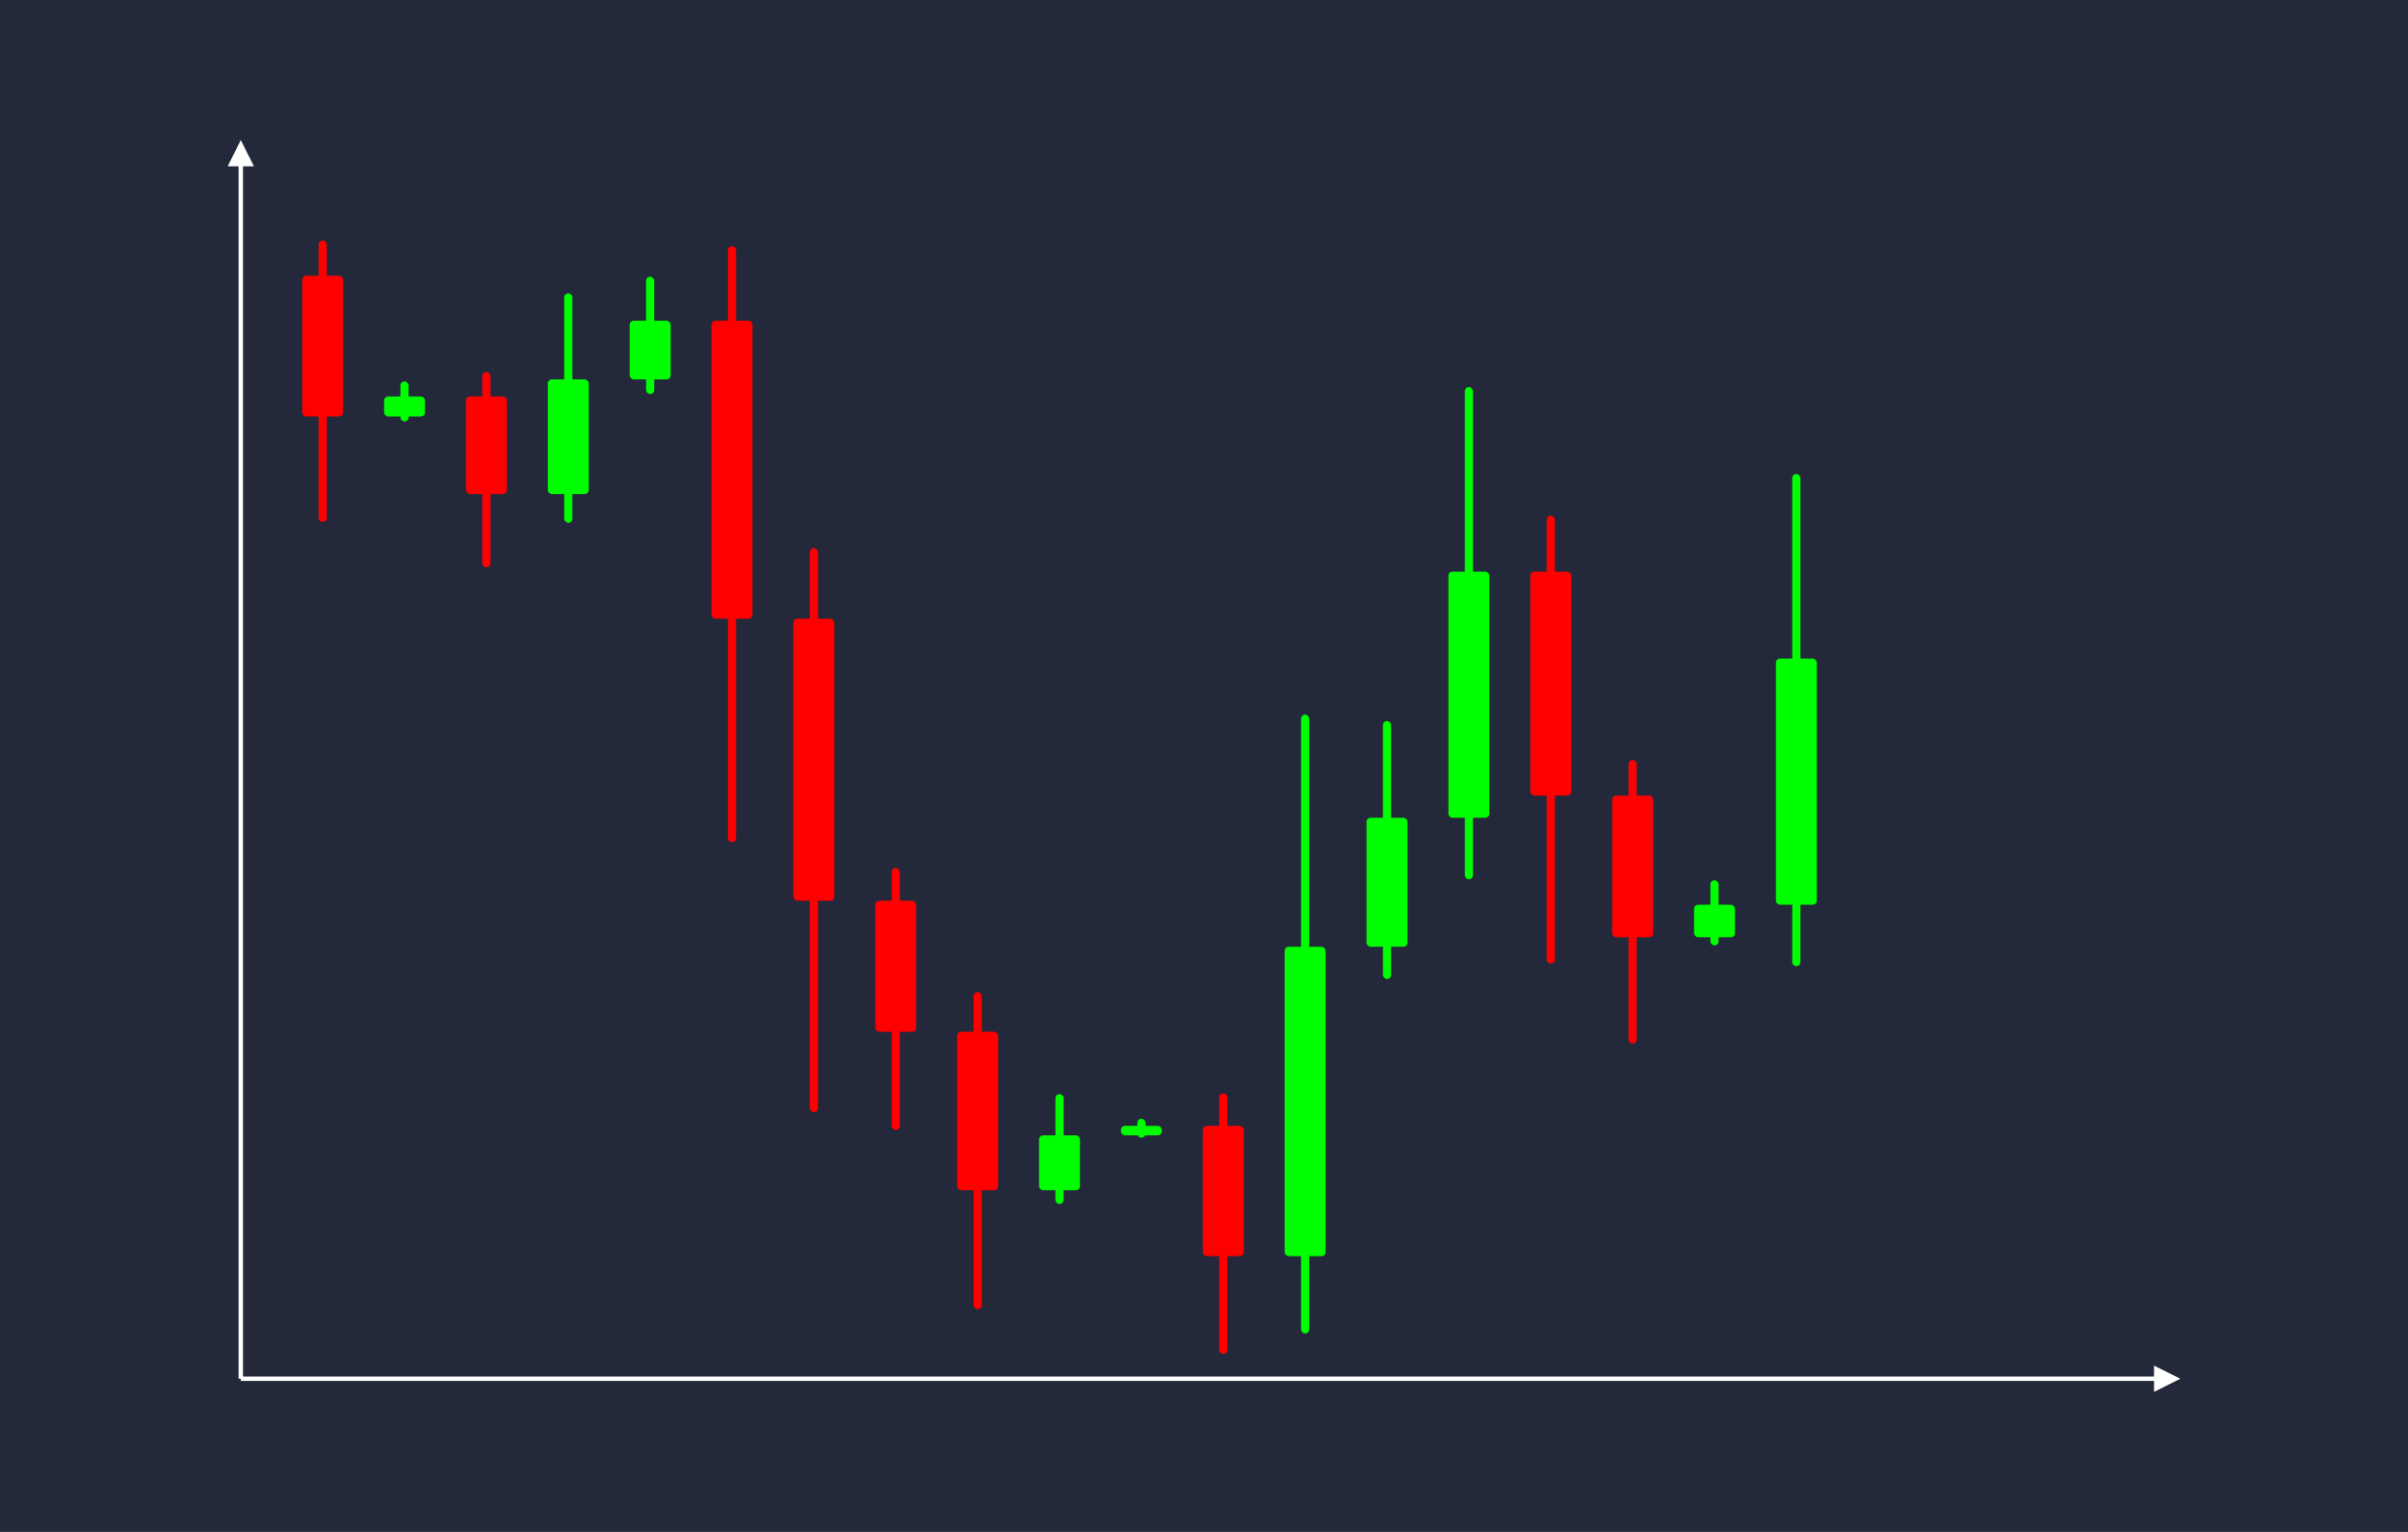 <svg width='1100' height='700' viewBox='0 0 1100 700' fill='none' xmlns='http://www.w3.org/2000/svg'>
            <style>
                .regular {
                    font: normal 25.3px sans-serif;
                }
            </style>

            <defs>
                <marker id='arrow' viewBox='0 0 10 10' refX='5' refY='5' markerWidth='6' markerHeight='6' orient='auto-start-reverse'>
                    <path fill='#fff' d='M 0 0 L 10 5 L 0 10 z' />
                </marker>
            </defs>

            <rect width='1100' height='700' fill='#24283b'/>

            <line x1='110' y1='630' x2='110' y2='70' stroke='#fff' stroke-width='2' marker-end='url(#arrow)'/>
            <line x1='110' y1='630' x2='990' y2='630' stroke='#fff' stroke-width='2' marker-end='url(#arrow)'/>

            <rect x='138.05' y='126.00' width='18.70' height='64.30' rx='1.87' fill='#f00' /><rect x='145.53' y='109.92' width='3.74' height='128.60' rx='1.87' fill='#f00' />
<rect x='175.45' y='181.16' width='18.70' height='9.14' rx='1.87' fill='#0f0' /><rect x='182.93' y='174.30' width='3.74' height='18.29' rx='1.87' fill='#0f0' />
<rect x='212.85' y='181.16' width='18.70' height='44.62' rx='1.87' fill='#f00' /><rect x='220.33' y='170.00' width='3.74' height='89.24' rx='1.87' fill='#f00' />
<rect x='250.25' y='173.36' width='18.70' height='52.41' rx='1.87' fill='#0f0' /><rect x='257.73' y='134.05' width='3.74' height='104.83' rx='1.87' fill='#0f0' />
<rect x='287.65' y='146.55' width='18.70' height='26.81' rx='1.87' fill='#0f0' /><rect x='295.13' y='126.44' width='3.74' height='53.63' rx='1.87' fill='#0f0' />
<rect x='325.05' y='146.55' width='18.70' height='136.13' rx='1.87' fill='#f00' /><rect x='332.53' y='112.52' width='3.74' height='272.27' rx='1.87' fill='#f00' />
<rect x='362.45' y='282.68' width='18.70' height='128.89' rx='1.87' fill='#f00' /><rect x='369.93' y='250.46' width='3.74' height='257.77' rx='1.87' fill='#f00' />
<rect x='399.85' y='411.57' width='18.70' height='59.89' rx='1.87' fill='#f00' /><rect x='407.33' y='396.60' width='3.74' height='119.77' rx='1.87' fill='#f00' />
<rect x='437.25' y='471.45' width='18.70' height='72.42' rx='1.87' fill='#f00' /><rect x='444.73' y='453.35' width='3.74' height='144.85' rx='1.87' fill='#f00' />
<rect x='474.65' y='518.79' width='18.70' height='25.09' rx='1.87' fill='#0f0' /><rect x='482.13' y='499.98' width='3.74' height='50.17' rx='1.87' fill='#0f0' />
<rect x='512.05' y='514.46' width='18.70' height='4.33' rx='1.87' fill='#0f0' /><rect x='519.53' y='511.21' width='3.74' height='8.66' rx='1.87' fill='#0f0' />
<rect x='549.45' y='514.46' width='18.70' height='59.54' rx='1.87' fill='#f00' /><rect x='556.93' y='499.58' width='3.74' height='119.08' rx='1.87' fill='#f00' />
<rect x='586.85' y='432.61' width='18.70' height='141.39' rx='1.87' fill='#0f0' /><rect x='594.33' y='326.56' width='3.74' height='282.78' rx='1.87' fill='#0f0' />
<rect x='624.25' y='373.67' width='18.70' height='58.94' rx='1.87' fill='#0f0' /><rect x='631.73' y='329.46' width='3.74' height='117.88' rx='1.87' fill='#0f0' />
<rect x='661.65' y='261.21' width='18.70' height='112.46' rx='1.87' fill='#0f0' /><rect x='669.13' y='176.87' width='3.74' height='224.91' rx='1.87' fill='#0f0' />
<rect x='699.05' y='261.21' width='18.70' height='102.31' rx='1.87' fill='#f00' /><rect x='706.53' y='235.63' width='3.74' height='204.63' rx='1.87' fill='#f00' />
<rect x='736.45' y='363.53' width='18.70' height='64.75' rx='1.87' fill='#f00' /><rect x='743.93' y='347.34' width='3.74' height='129.49' rx='1.87' fill='#f00' />
<rect x='773.85' y='413.40' width='18.70' height='14.88' rx='1.87' fill='#0f0' /><rect x='781.33' y='402.24' width='3.74' height='29.75' rx='1.87' fill='#0f0' />
<rect x='811.25' y='300.94' width='18.70' height='112.46' rx='1.87' fill='#0f0' /><rect x='818.73' y='216.59' width='3.74' height='224.92' rx='1.87' fill='#0f0' />

        </svg>